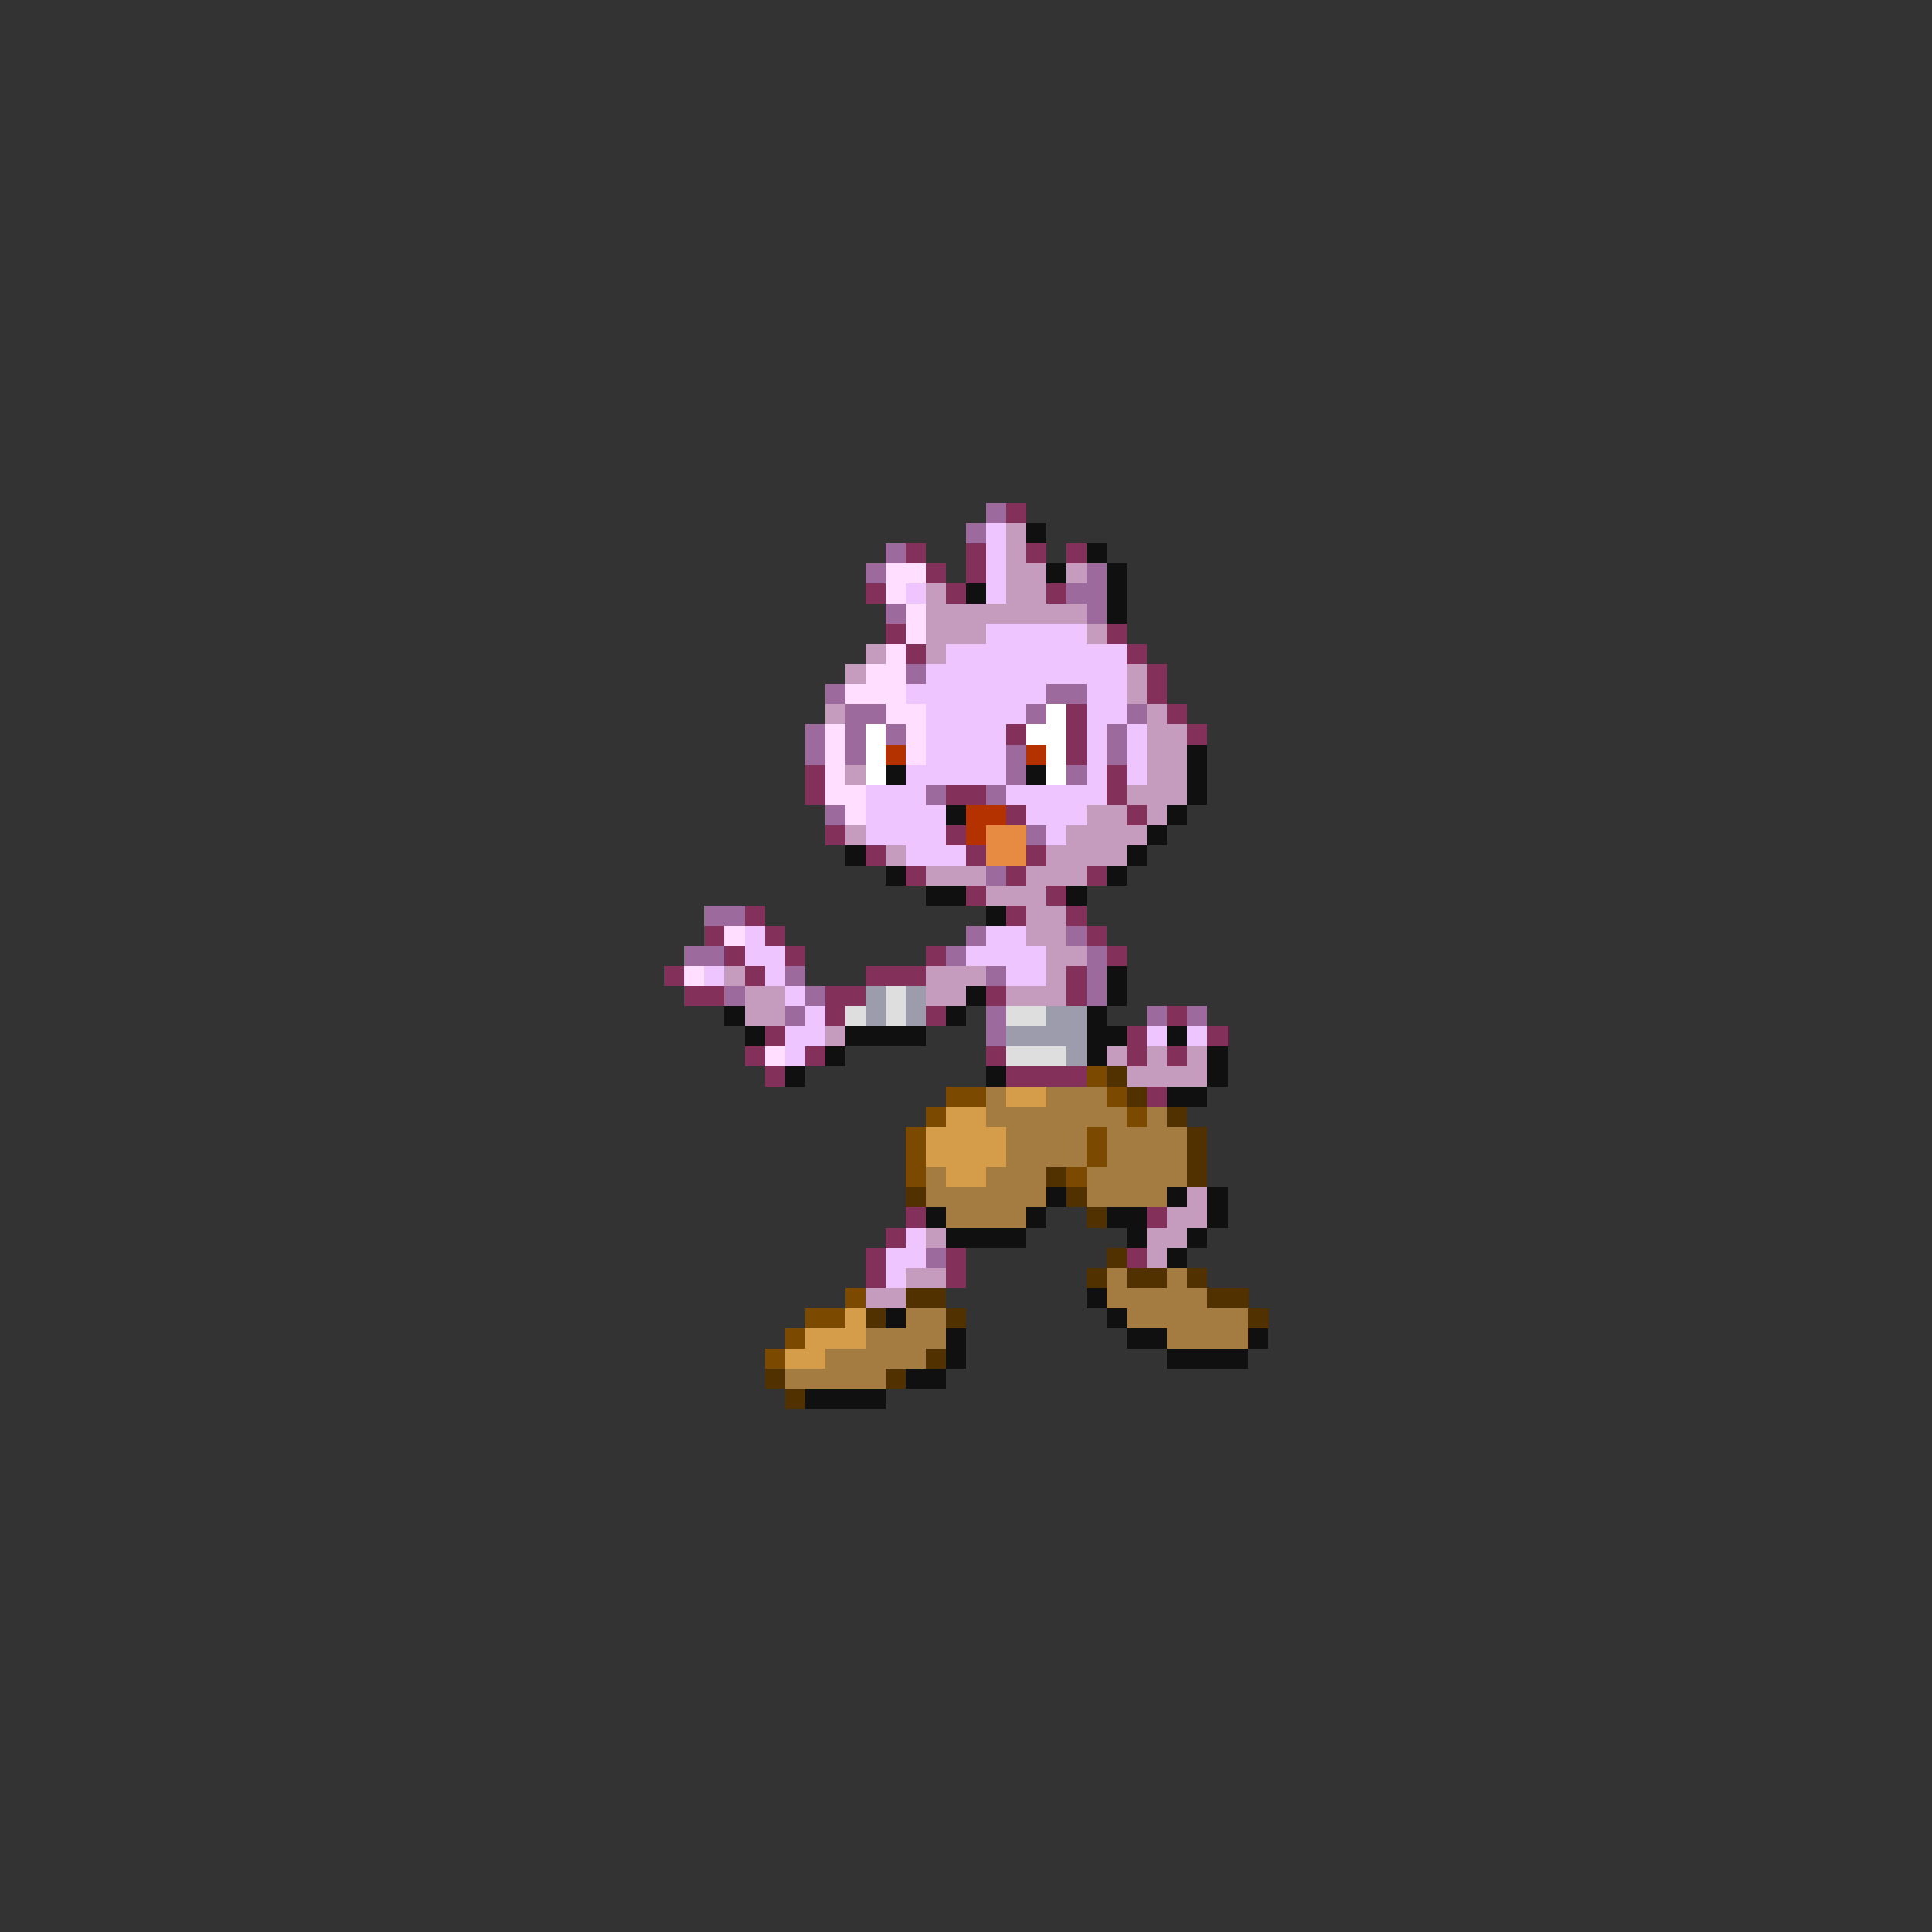 <svg xmlns="http://www.w3.org/2000/svg" viewBox="0 -0.5 96 96" shape-rendering="crispEdges">
<rect x="0" y="-0.5" width="96" height="96" fill="#333333" stroke="none"/>
<path stroke="#9c6a9c" d="M49 25h1M48 26h1M44 27h1M43 28h1M54 28h1M53 29h2M44 30h1M54 30h1M45 33h1M41 34h1M52 34h2M42 35h2M51 35h1M56 35h1M40 36h1M42 36h1M44 36h1M55 36h1M40 37h1M42 37h1M50 37h1M55 37h1M50 38h1M53 38h1M46 39h1M49 39h1M41 40h1M51 41h1M49 43h1M35 45h2M48 46h1M53 46h1M34 47h2M47 47h1M54 47h1M39 48h1M49 48h1M54 48h1M36 49h1M40 49h1M54 49h1M39 50h1M49 50h1M57 50h1M59 50h1M49 51h1M46 62h1" />
<path stroke="#83315a" d="M50 25h1M45 27h1M48 27h1M51 27h1M53 27h1M46 28h1M48 28h1M43 29h1M47 29h1M52 29h1M44 31h1M55 31h1M45 32h1M56 32h1M57 33h1M57 34h1M53 35h1M58 35h1M50 36h1M53 36h1M59 36h1M53 37h1M40 38h1M55 38h1M40 39h1M47 39h2M55 39h1M50 40h1M56 40h1M41 41h1M47 41h1M43 42h1M48 42h1M51 42h1M45 43h1M50 43h1M54 43h1M48 44h1M52 44h1M37 45h1M50 45h1M53 45h1M35 46h1M38 46h1M54 46h1M36 47h1M39 47h1M46 47h1M55 47h1M33 48h1M37 48h1M43 48h3M53 48h1M34 49h2M41 49h2M49 49h1M53 49h1M41 50h1M46 50h1M58 50h1M38 51h1M56 51h1M60 51h1M37 52h1M40 52h1M49 52h1M56 52h1M58 52h1M38 53h1M50 53h4M57 54h1M45 60h1M57 60h1M44 61h1M43 62h1M47 62h1M56 62h1M43 63h1M47 63h1" />
<path stroke="#eec5ff" d="M49 26h1M49 27h1M49 28h1M45 29h1M49 29h1M49 31h5M47 32h9M46 33h10M45 34h7M54 34h2M46 35h5M54 35h2M46 36h4M54 36h1M56 36h1M46 37h4M54 37h1M56 37h1M45 38h5M54 38h1M56 38h1M43 39h3M50 39h5M43 40h4M51 40h3M43 41h4M52 41h1M45 42h3M37 46h1M49 46h2M37 47h2M48 47h4M35 48h1M38 48h1M50 48h2M39 49h1M40 50h1M39 51h2M57 51h1M59 51h1M39 52h1M45 61h1M44 62h2M44 63h1" />
<path stroke="#c59cbd" d="M50 26h1M50 27h1M50 28h2M53 28h1M46 29h1M50 29h2M46 30h8M46 31h3M54 31h1M43 32h1M46 32h1M42 33h1M56 33h1M56 34h1M41 35h1M57 35h1M57 36h2M57 37h2M42 38h1M57 38h2M56 39h3M54 40h2M57 40h1M42 41h1M53 41h4M44 42h1M52 42h4M46 43h3M51 43h3M49 44h3M51 45h2M51 46h2M52 47h2M36 48h1M46 48h3M52 48h1M37 49h2M46 49h2M50 49h3M37 50h2M41 51h1M55 52h1M57 52h1M59 52h1M56 53h4M59 59h1M58 60h2M46 61h1M57 61h2M57 62h1M45 63h2M43 64h2" />
<path stroke="#101010" d="M51 26h1M54 27h1M52 28h1M55 28h1M48 29h1M55 29h1M55 30h1M59 37h1M44 38h1M51 38h1M59 38h1M59 39h1M47 40h1M58 40h1M57 41h1M42 42h1M56 42h1M44 43h1M55 43h1M46 44h2M53 44h1M49 45h1M55 48h1M48 49h1M55 49h1M36 50h1M47 50h1M54 50h1M37 51h1M42 51h4M54 51h2M58 51h1M41 52h1M54 52h1M60 52h1M39 53h1M49 53h1M60 53h1M58 54h2M52 59h1M58 59h1M60 59h1M46 60h1M51 60h1M55 60h2M60 60h1M47 61h4M56 61h1M59 61h1M58 62h1M54 64h1M44 65h1M55 65h1M47 66h1M56 66h2M62 66h1M47 67h1M58 67h4M45 68h2M40 69h4" />
<path stroke="#ffdeff" d="M44 28h2M44 29h1M45 30h1M45 31h1M44 32h1M43 33h2M42 34h3M44 35h2M41 36h1M45 36h1M41 37h1M45 37h1M41 38h1M41 39h2M42 40h1M36 46h1M34 48h1M38 52h1" />
<path stroke="#ffffff" d="M52 35h1M43 36h1M51 36h2M43 37h1M52 37h1M43 38h1M52 38h1" />
<path stroke="#b43100" d="M44 37h1M51 37h1M48 40h2M48 41h1" />
<path stroke="#e68b41" d="M49 41h2M49 42h2" />
<path stroke="#9c9cac" d="M43 49h1M45 49h1M43 50h1M45 50h1M52 50h2M50 51h4M53 52h1" />
<path stroke="#dedede" d="M44 49h1M42 50h1M44 50h1M50 50h2M50 52h3" />
<path stroke="#7b4a00" d="M54 53h1M47 54h2M55 54h1M46 55h1M56 55h1M45 56h1M54 56h1M45 57h1M54 57h1M45 58h1M53 58h1M42 64h1M40 65h2M39 66h1M38 67h1" />
<path stroke="#523100" d="M55 53h1M56 54h1M58 55h1M59 56h1M59 57h1M52 58h1M59 58h1M45 59h1M53 59h1M54 60h1M55 62h1M54 63h1M56 63h2M59 63h1M45 64h2M60 64h2M43 65h1M47 65h1M62 65h1M46 67h1M38 68h1M44 68h1M39 69h1" />
<path stroke="#a47b41" d="M49 54h1M52 54h3M49 55h7M57 55h1M50 56h4M55 56h4M50 57h4M55 57h4M46 58h1M49 58h3M54 58h5M46 59h6M54 59h4M47 60h4M55 63h1M58 63h1M55 64h5M45 65h2M56 65h6M43 66h4M58 66h4M41 67h5M39 68h5" />
<path stroke="#d59c4a" d="M50 54h2M47 55h2M46 56h4M46 57h4M47 58h2M42 65h1M40 66h3M39 67h2" />
</svg>